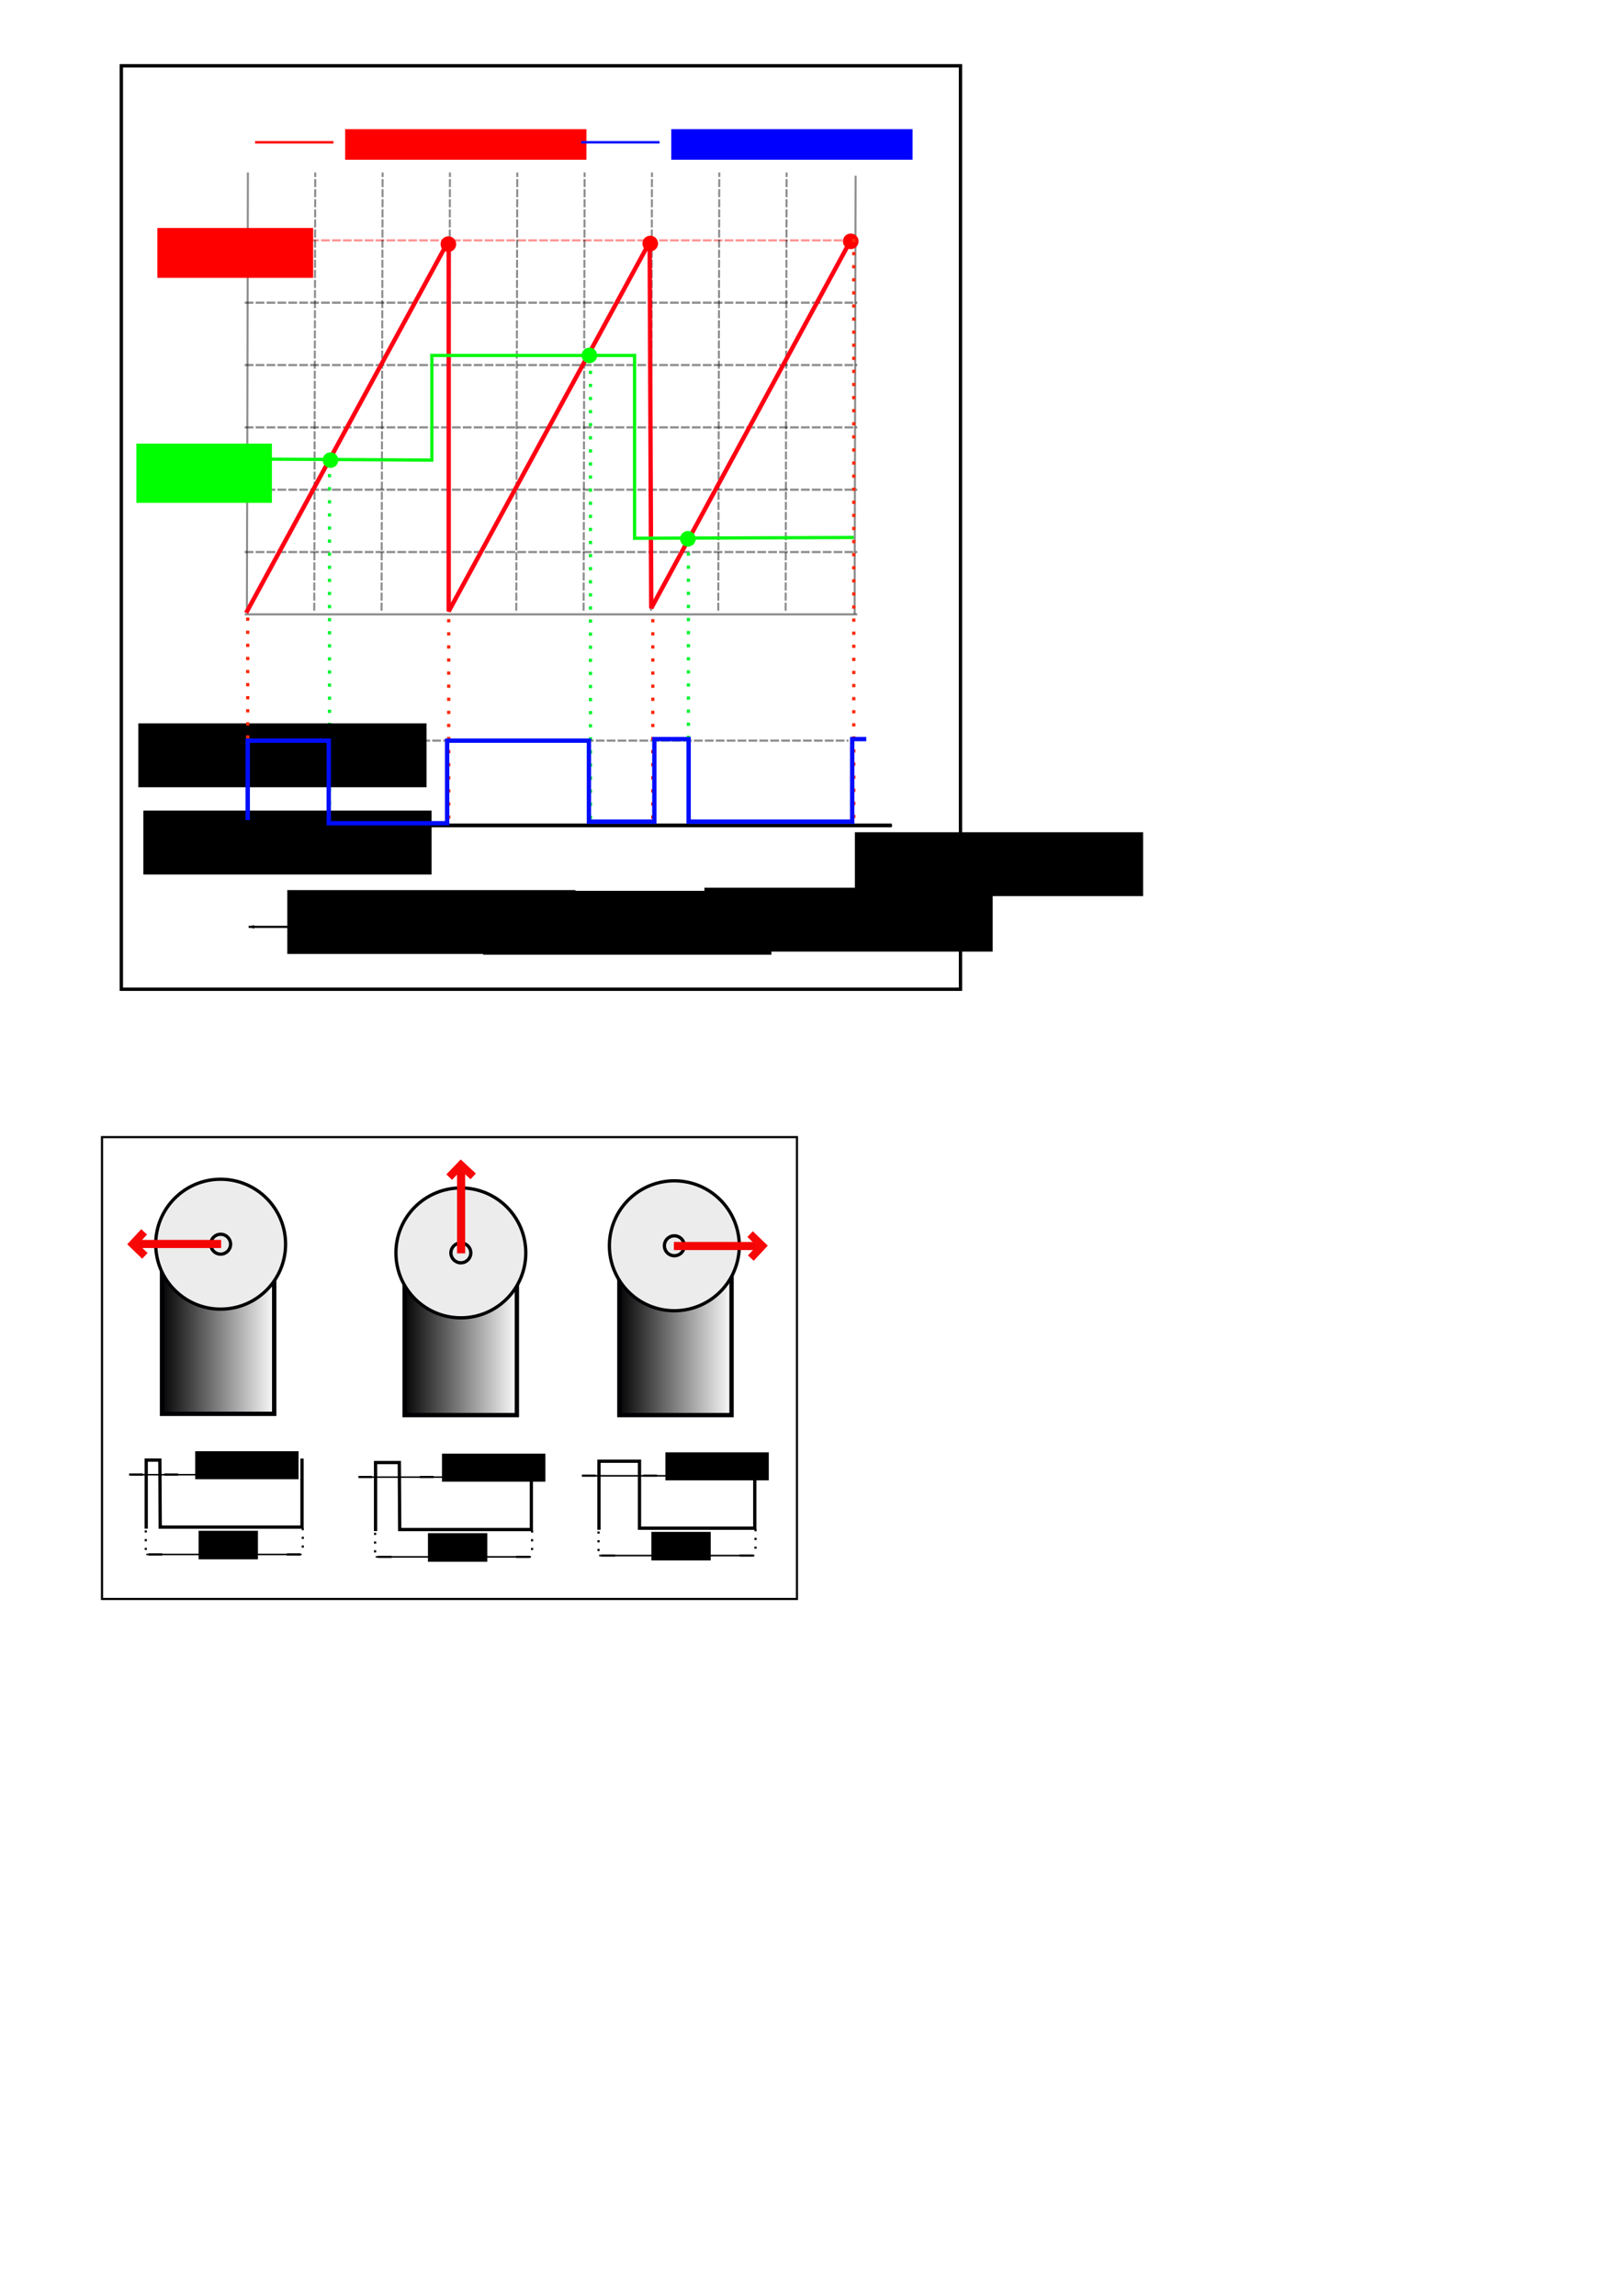 <?xml version="1.0" encoding="UTF-8" standalone="no"?>
<!-- Created with Inkscape (http://www.inkscape.org/) -->

<svg
   xmlns:dc="http://purl.org/dc/elements/1.1/"
   xmlns:cc="http://creativecommons.org/ns#"
   xmlns:rdf="http://www.w3.org/1999/02/22-rdf-syntax-ns#"
   xmlns:svg="http://www.w3.org/2000/svg"
   xmlns="http://www.w3.org/2000/svg"
   xmlns:xlink="http://www.w3.org/1999/xlink"
   xmlns:sodipodi="http://sodipodi.sourceforge.net/DTD/sodipodi-0.dtd"
   xmlns:inkscape="http://www.inkscape.org/namespaces/inkscape"
   width="744.094"
   height="1052.362"
   id="svg2"
   inkscape:label="Pozadí"
   version="1.1"
   inkscape:version="0.47 r22583"
   sodipodi:docname="PWM.svg">
  <defs
     id="defs3">
    <marker
       inkscape:stockid="DotM"
       orient="auto"
       refY="0.0"
       refX="0.0"
       id="DotM"
       style="overflow:visible">
      <path
         id="path6270"
         d="M -2.5,-1.0 C -2.5,1.76 -4.74,4.0 -7.5,4.0 C -10.26,4.0 -12.5,1.76 -12.5,-1.0 C -12.5,-3.76 -10.26,-6.0 -7.5,-6.0 C -4.74,-6.0 -2.5,-3.76 -2.5,-1.0 z "
         style="fill-rule:evenodd;stroke:#000000;stroke-width:1.0pt;marker-start:none;marker-end:none"
         transform="scale(0.4) translate(7.4, 1)" />
    </marker>
    <marker
       inkscape:stockid="TriangleOutL"
       orient="auto"
       refY="0.0"
       refX="0.0"
       id="TriangleOutL"
       style="overflow:visible">
      <path
         id="path6348"
         d="M 5.77,0.0 L -2.88,5.0 L -2.88,-5.0 L 5.77,0.0 z "
         style="fill-rule:evenodd;stroke:#000000;stroke-width:1.0pt;marker-start:none"
         transform="scale(0.8)" />
    </marker>
    <marker
       inkscape:stockid="Tail"
       orient="auto"
       refY="0.0"
       refX="0.0"
       id="Tail"
       style="overflow:visible">
      <g
         id="g6241"
         transform="scale(-1.2)">
        <path
           id="path6243"
           d="M -3.805,-3.959 L 0.544,0"
           style="fill:none;fill-rule:evenodd;stroke:#000000;stroke-width:0.8;marker-start:none;marker-end:none;stroke-linecap:round" />
        <path
           id="path6245"
           d="M -1.287,-3.959 L 3.062,0"
           style="fill:none;fill-rule:evenodd;stroke:#000000;stroke-width:0.8;marker-start:none;marker-end:none;stroke-linecap:round" />
        <path
           id="path6247"
           d="M 1.305,-3.959 L 5.654,0"
           style="fill:none;fill-rule:evenodd;stroke:#000000;stroke-width:0.8;marker-start:none;marker-end:none;stroke-linecap:round" />
        <path
           id="path6249"
           d="M -3.805,4.178 L 0.544,0.22"
           style="fill:none;fill-rule:evenodd;stroke:#000000;stroke-width:0.8;marker-start:none;marker-end:none;stroke-linecap:round" />
        <path
           id="path6251"
           d="M -1.287,4.178 L 3.062,0.22"
           style="fill:none;fill-rule:evenodd;stroke:#000000;stroke-width:0.8;marker-start:none;marker-end:none;stroke-linecap:round" />
        <path
           id="path6253"
           d="M 1.305,4.178 L 5.654,0.22"
           style="fill:none;fill-rule:evenodd;stroke:#000000;stroke-width:0.8;marker-start:none;marker-end:none;stroke-linecap:round" />
      </g>
    </marker>
    <linearGradient
       inkscape:collect="always"
       id="linearGradient9216">
      <stop
         style="stop-color:#000000;stop-opacity:1;"
         offset="0"
         id="stop9218" />
      <stop
         style="stop-color:#000000;stop-opacity:0;"
         offset="1"
         id="stop9220" />
    </linearGradient>
    <marker
       inkscape:stockid="Arrow1Mend"
       orient="auto"
       refY="0.0"
       refX="0.0"
       id="Arrow1Mend"
       style="overflow:visible;">
      <path
         id="path6214"
         d="M 0.0,0.0 L 5.0,-5.0 L -12.5,0.0 L 5.0,5.0 L 0.0,0.0 z "
         style="fill-rule:evenodd;stroke:#000000;stroke-width:1.0pt;marker-start:none;"
         transform="scale(0.4) rotate(180) translate(10,0)" />
    </marker>
    <marker
       inkscape:stockid="Arrow1Lend"
       orient="auto"
       refY="0.0"
       refX="0.0"
       id="Arrow1Lend"
       style="overflow:visible;">
      <path
         id="path6208"
         d="M 0.0,0.0 L 5.0,-5.0 L -12.5,0.0 L 5.0,5.0 L 0.0,0.0 z "
         style="fill-rule:evenodd;stroke:#000000;stroke-width:1.0pt;marker-start:none;"
         transform="scale(0.8) rotate(180) translate(12.5,0)" />
    </marker>
    <marker
       inkscape:stockid="Arrow1Lstart"
       orient="auto"
       refY="0.0"
       refX="0.0"
       id="Arrow1Lstart"
       style="overflow:visible">
      <path
         id="path6205"
         d="M 0.0,0.0 L 5.0,-5.0 L -12.5,0.0 L 5.0,5.0 L 0.0,0.0 z "
         style="fill-rule:evenodd;stroke:#000000;stroke-width:1.0pt;marker-start:none"
         transform="scale(0.8) translate(12.5,0)" />
    </marker>
    <inkscape:perspective
       sodipodi:type="inkscape:persp3d"
       inkscape:vp_x="0 : 526.18109 : 1"
       inkscape:vp_y="0 : 1000 : 0"
       inkscape:vp_z="744.09448 : 526.18109 : 1"
       inkscape:persp3d-origin="372.04724 : 350.78739 : 1"
       id="perspective9" />
    <inkscape:perspective
       id="perspective3599"
       inkscape:persp3d-origin="0.5 : 0.33333333 : 1"
       inkscape:vp_z="1 : 0.5 : 1"
       inkscape:vp_y="0 : 1000 : 0"
       inkscape:vp_x="0 : 0.5 : 1"
       sodipodi:type="inkscape:persp3d" />
    <inkscape:perspective
       id="perspective3599-7"
       inkscape:persp3d-origin="0.5 : 0.33333333 : 1"
       inkscape:vp_z="1 : 0.5 : 1"
       inkscape:vp_y="0 : 1000 : 0"
       inkscape:vp_x="0 : 0.5 : 1"
       sodipodi:type="inkscape:persp3d" />
    <inkscape:perspective
       id="perspective3599-0"
       inkscape:persp3d-origin="0.5 : 0.33333333 : 1"
       inkscape:vp_z="1 : 0.5 : 1"
       inkscape:vp_y="0 : 1000 : 0"
       inkscape:vp_x="0 : 0.5 : 1"
       sodipodi:type="inkscape:persp3d" />
    <inkscape:perspective
       id="perspective3599-4"
       inkscape:persp3d-origin="0.5 : 0.33333333 : 1"
       inkscape:vp_z="1 : 0.5 : 1"
       inkscape:vp_y="0 : 1000 : 0"
       inkscape:vp_x="0 : 0.5 : 1"
       sodipodi:type="inkscape:persp3d" />
    <inkscape:perspective
       id="perspective3599-8"
       inkscape:persp3d-origin="0.5 : 0.33333333 : 1"
       inkscape:vp_z="1 : 0.5 : 1"
       inkscape:vp_y="0 : 1000 : 0"
       inkscape:vp_x="0 : 0.5 : 1"
       sodipodi:type="inkscape:persp3d" />
    <inkscape:perspective
       id="perspective3599-45"
       inkscape:persp3d-origin="0.5 : 0.33333333 : 1"
       inkscape:vp_z="1 : 0.5 : 1"
       inkscape:vp_y="0 : 1000 : 0"
       inkscape:vp_x="0 : 0.5 : 1"
       sodipodi:type="inkscape:persp3d" />
    <inkscape:perspective
       id="perspective3599-1"
       inkscape:persp3d-origin="0.5 : 0.33333333 : 1"
       inkscape:vp_z="1 : 0.5 : 1"
       inkscape:vp_y="0 : 1000 : 0"
       inkscape:vp_x="0 : 0.5 : 1"
       sodipodi:type="inkscape:persp3d" />
    <inkscape:perspective
       id="perspective3675"
       inkscape:persp3d-origin="0.5 : 0.33333333 : 1"
       inkscape:vp_z="1 : 0.5 : 1"
       inkscape:vp_y="0 : 1000 : 0"
       inkscape:vp_x="0 : 0.5 : 1"
       sodipodi:type="inkscape:persp3d" />
    <inkscape:perspective
       id="perspective3718"
       inkscape:persp3d-origin="0.5 : 0.33333333 : 1"
       inkscape:vp_z="1 : 0.5 : 1"
       inkscape:vp_y="0 : 1000 : 0"
       inkscape:vp_x="0 : 0.5 : 1"
       sodipodi:type="inkscape:persp3d" />
    <inkscape:perspective
       id="perspective3718-2"
       inkscape:persp3d-origin="0.5 : 0.33333333 : 1"
       inkscape:vp_z="1 : 0.5 : 1"
       inkscape:vp_y="0 : 1000 : 0"
       inkscape:vp_x="0 : 0.5 : 1"
       sodipodi:type="inkscape:persp3d" />
    <inkscape:perspective
       id="perspective3749"
       inkscape:persp3d-origin="0.5 : 0.33333333 : 1"
       inkscape:vp_z="1 : 0.5 : 1"
       inkscape:vp_y="0 : 1000 : 0"
       inkscape:vp_x="0 : 0.5 : 1"
       sodipodi:type="inkscape:persp3d" />
    <inkscape:perspective
       id="perspective3749-6"
       inkscape:persp3d-origin="0.5 : 0.33333333 : 1"
       inkscape:vp_z="1 : 0.5 : 1"
       inkscape:vp_y="0 : 1000 : 0"
       inkscape:vp_x="0 : 0.5 : 1"
       sodipodi:type="inkscape:persp3d" />
    <inkscape:perspective
       id="perspective3749-5"
       inkscape:persp3d-origin="0.5 : 0.33333333 : 1"
       inkscape:vp_z="1 : 0.5 : 1"
       inkscape:vp_y="0 : 1000 : 0"
       inkscape:vp_x="0 : 0.5 : 1"
       sodipodi:type="inkscape:persp3d" />
    <inkscape:perspective
       id="perspective3749-61"
       inkscape:persp3d-origin="0.5 : 0.33333333 : 1"
       inkscape:vp_z="1 : 0.5 : 1"
       inkscape:vp_y="0 : 1000 : 0"
       inkscape:vp_x="0 : 0.5 : 1"
       sodipodi:type="inkscape:persp3d" />
    <inkscape:perspective
       id="perspective3749-2"
       inkscape:persp3d-origin="0.5 : 0.33333333 : 1"
       inkscape:vp_z="1 : 0.5 : 1"
       inkscape:vp_y="0 : 1000 : 0"
       inkscape:vp_x="0 : 0.5 : 1"
       sodipodi:type="inkscape:persp3d" />
    <inkscape:perspective
       id="perspective3749-54"
       inkscape:persp3d-origin="0.5 : 0.33333333 : 1"
       inkscape:vp_z="1 : 0.5 : 1"
       inkscape:vp_y="0 : 1000 : 0"
       inkscape:vp_x="0 : 0.5 : 1"
       sodipodi:type="inkscape:persp3d" />
    <inkscape:perspective
       id="perspective5481"
       inkscape:persp3d-origin="0.5 : 0.33333333 : 1"
       inkscape:vp_z="1 : 0.5 : 1"
       inkscape:vp_y="0 : 1000 : 0"
       inkscape:vp_x="0 : 0.5 : 1"
       sodipodi:type="inkscape:persp3d" />
    <inkscape:perspective
       id="perspective5569"
       inkscape:persp3d-origin="0.5 : 0.33333333 : 1"
       inkscape:vp_z="1 : 0.5 : 1"
       inkscape:vp_y="0 : 1000 : 0"
       inkscape:vp_x="0 : 0.5 : 1"
       sodipodi:type="inkscape:persp3d" />
    <inkscape:perspective
       id="perspective5569-2"
       inkscape:persp3d-origin="0.5 : 0.33333333 : 1"
       inkscape:vp_z="1 : 0.5 : 1"
       inkscape:vp_y="0 : 1000 : 0"
       inkscape:vp_x="0 : 0.5 : 1"
       sodipodi:type="inkscape:persp3d" />
    <inkscape:perspective
       id="perspective5615"
       inkscape:persp3d-origin="0.5 : 0.33333333 : 1"
       inkscape:vp_z="1 : 0.5 : 1"
       inkscape:vp_y="0 : 1000 : 0"
       inkscape:vp_x="0 : 0.5 : 1"
       sodipodi:type="inkscape:persp3d" />
    <inkscape:perspective
       id="perspective5615-7"
       inkscape:persp3d-origin="0.5 : 0.33333333 : 1"
       inkscape:vp_z="1 : 0.5 : 1"
       inkscape:vp_y="0 : 1000 : 0"
       inkscape:vp_x="0 : 0.5 : 1"
       sodipodi:type="inkscape:persp3d" />
    <inkscape:perspective
       id="perspective5661"
       inkscape:persp3d-origin="0.5 : 0.33333333 : 1"
       inkscape:vp_z="1 : 0.5 : 1"
       inkscape:vp_y="0 : 1000 : 0"
       inkscape:vp_x="0 : 0.5 : 1"
       sodipodi:type="inkscape:persp3d" />
    <inkscape:perspective
       id="perspective5683"
       inkscape:persp3d-origin="0.5 : 0.33333333 : 1"
       inkscape:vp_z="1 : 0.5 : 1"
       inkscape:vp_y="0 : 1000 : 0"
       inkscape:vp_x="0 : 0.5 : 1"
       sodipodi:type="inkscape:persp3d" />
    <inkscape:perspective
       id="perspective5705"
       inkscape:persp3d-origin="0.5 : 0.33333333 : 1"
       inkscape:vp_z="1 : 0.5 : 1"
       inkscape:vp_y="0 : 1000 : 0"
       inkscape:vp_x="0 : 0.5 : 1"
       sodipodi:type="inkscape:persp3d" />
    <inkscape:perspective
       id="perspective5917"
       inkscape:persp3d-origin="0.5 : 0.33333333 : 1"
       inkscape:vp_z="1 : 0.5 : 1"
       inkscape:vp_y="0 : 1000 : 0"
       inkscape:vp_x="0 : 0.5 : 1"
       sodipodi:type="inkscape:persp3d" />
    <inkscape:perspective
       id="perspective5917-2"
       inkscape:persp3d-origin="0.5 : 0.33333333 : 1"
       inkscape:vp_z="1 : 0.5 : 1"
       inkscape:vp_y="0 : 1000 : 0"
       inkscape:vp_x="0 : 0.5 : 1"
       sodipodi:type="inkscape:persp3d" />
    <inkscape:perspective
       id="perspective5948"
       inkscape:persp3d-origin="0.5 : 0.33333333 : 1"
       inkscape:vp_z="1 : 0.5 : 1"
       inkscape:vp_y="0 : 1000 : 0"
       inkscape:vp_x="0 : 0.5 : 1"
       sodipodi:type="inkscape:persp3d" />
    <inkscape:perspective
       id="perspective5948-5"
       inkscape:persp3d-origin="0.5 : 0.33333333 : 1"
       inkscape:vp_z="1 : 0.5 : 1"
       inkscape:vp_y="0 : 1000 : 0"
       inkscape:vp_x="0 : 0.5 : 1"
       sodipodi:type="inkscape:persp3d" />
    <inkscape:perspective
       id="perspective5979"
       inkscape:persp3d-origin="0.5 : 0.33333333 : 1"
       inkscape:vp_z="1 : 0.5 : 1"
       inkscape:vp_y="0 : 1000 : 0"
       inkscape:vp_x="0 : 0.5 : 1"
       sodipodi:type="inkscape:persp3d" />
    <inkscape:perspective
       id="perspective6001"
       inkscape:persp3d-origin="0.5 : 0.33333333 : 1"
       inkscape:vp_z="1 : 0.5 : 1"
       inkscape:vp_y="0 : 1000 : 0"
       inkscape:vp_x="0 : 0.5 : 1"
       sodipodi:type="inkscape:persp3d" />
    <inkscape:perspective
       id="perspective6023"
       inkscape:persp3d-origin="0.5 : 0.33333333 : 1"
       inkscape:vp_z="1 : 0.5 : 1"
       inkscape:vp_y="0 : 1000 : 0"
       inkscape:vp_x="0 : 0.5 : 1"
       sodipodi:type="inkscape:persp3d" />
    <inkscape:perspective
       id="perspective6054"
       inkscape:persp3d-origin="0.5 : 0.33333333 : 1"
       inkscape:vp_z="1 : 0.5 : 1"
       inkscape:vp_y="0 : 1000 : 0"
       inkscape:vp_x="0 : 0.5 : 1"
       sodipodi:type="inkscape:persp3d" />
    <inkscape:perspective
       id="perspective6085"
       inkscape:persp3d-origin="0.5 : 0.33333333 : 1"
       inkscape:vp_z="1 : 0.5 : 1"
       inkscape:vp_y="0 : 1000 : 0"
       inkscape:vp_x="0 : 0.5 : 1"
       sodipodi:type="inkscape:persp3d" />
    <inkscape:perspective
       id="perspective6085-0"
       inkscape:persp3d-origin="0.5 : 0.33333333 : 1"
       inkscape:vp_z="1 : 0.5 : 1"
       inkscape:vp_y="0 : 1000 : 0"
       inkscape:vp_x="0 : 0.5 : 1"
       sodipodi:type="inkscape:persp3d" />
    <inkscape:perspective
       id="perspective6085-5"
       inkscape:persp3d-origin="0.5 : 0.33333333 : 1"
       inkscape:vp_z="1 : 0.5 : 1"
       inkscape:vp_y="0 : 1000 : 0"
       inkscape:vp_x="0 : 0.5 : 1"
       sodipodi:type="inkscape:persp3d" />
    <inkscape:perspective
       id="perspective6146"
       inkscape:persp3d-origin="0.5 : 0.33333333 : 1"
       inkscape:vp_z="1 : 0.5 : 1"
       inkscape:vp_y="0 : 1000 : 0"
       inkscape:vp_x="0 : 0.5 : 1"
       sodipodi:type="inkscape:persp3d" />
    <inkscape:perspective
       id="perspective6177"
       inkscape:persp3d-origin="0.5 : 0.33333333 : 1"
       inkscape:vp_z="1 : 0.5 : 1"
       inkscape:vp_y="0 : 1000 : 0"
       inkscape:vp_x="0 : 0.5 : 1"
       sodipodi:type="inkscape:persp3d" />
    <inkscape:perspective
       id="perspective7404"
       inkscape:persp3d-origin="0.5 : 0.33333333 : 1"
       inkscape:vp_z="1 : 0.5 : 1"
       inkscape:vp_y="0 : 1000 : 0"
       inkscape:vp_x="0 : 0.5 : 1"
       sodipodi:type="inkscape:persp3d" />
    <inkscape:perspective
       id="perspective7435"
       inkscape:persp3d-origin="0.5 : 0.33333333 : 1"
       inkscape:vp_z="1 : 0.5 : 1"
       inkscape:vp_y="0 : 1000 : 0"
       inkscape:vp_x="0 : 0.5 : 1"
       sodipodi:type="inkscape:persp3d" />
    <marker
       inkscape:stockid="Arrow1Lstart"
       orient="auto"
       refY="0"
       refX="0"
       id="Arrow1Lstart-8"
       style="overflow:visible">
      <path
         id="path6205-4"
         d="M 0,0 5,-5 -12.5,0 5,5 0,0 z"
         style="fill-rule:evenodd;stroke:#000000;stroke-width:1pt;marker-start:none"
         transform="matrix(0.8,0,0,0.8,10,0)" />
    </marker>
    <marker
       inkscape:stockid="Arrow1Lend"
       orient="auto"
       refY="0"
       refX="0"
       id="Arrow1Lend-0"
       style="overflow:visible">
      <path
         id="path6208-5"
         d="M 0,0 5,-5 -12.5,0 5,5 0,0 z"
         style="fill-rule:evenodd;stroke:#000000;stroke-width:1pt;marker-start:none"
         transform="matrix(-0.8,0,0,-0.8,-10,0)" />
    </marker>
    <inkscape:perspective
       id="perspective7435-9"
       inkscape:persp3d-origin="0.5 : 0.33333333 : 1"
       inkscape:vp_z="1 : 0.5 : 1"
       inkscape:vp_y="0 : 1000 : 0"
       inkscape:vp_x="0 : 0.5 : 1"
       sodipodi:type="inkscape:persp3d" />
    <marker
       inkscape:stockid="Arrow1Lstart"
       orient="auto"
       refY="0"
       refX="0"
       id="Arrow1Lstart-9"
       style="overflow:visible">
      <path
         id="path6205-0"
         d="M 0,0 5,-5 -12.5,0 5,5 0,0 z"
         style="fill-rule:evenodd;stroke:#000000;stroke-width:1pt;marker-start:none"
         transform="matrix(0.8,0,0,0.8,10,0)" />
    </marker>
    <marker
       inkscape:stockid="Arrow1Lend"
       orient="auto"
       refY="0"
       refX="0"
       id="Arrow1Lend-3"
       style="overflow:visible">
      <path
         id="path6208-0"
         d="M 0,0 5,-5 -12.5,0 5,5 0,0 z"
         style="fill-rule:evenodd;stroke:#000000;stroke-width:1pt;marker-start:none"
         transform="matrix(-0.8,0,0,-0.8,-10,0)" />
    </marker>
    <inkscape:perspective
       id="perspective7522"
       inkscape:persp3d-origin="0.5 : 0.33333333 : 1"
       inkscape:vp_z="1 : 0.5 : 1"
       inkscape:vp_y="0 : 1000 : 0"
       inkscape:vp_x="0 : 0.5 : 1"
       sodipodi:type="inkscape:persp3d" />
    <inkscape:perspective
       id="perspective7553"
       inkscape:persp3d-origin="0.5 : 0.33333333 : 1"
       inkscape:vp_z="1 : 0.5 : 1"
       inkscape:vp_y="0 : 1000 : 0"
       inkscape:vp_x="0 : 0.5 : 1"
       sodipodi:type="inkscape:persp3d" />
    <inkscape:perspective
       id="perspective7584"
       inkscape:persp3d-origin="0.5 : 0.33333333 : 1"
       inkscape:vp_z="1 : 0.5 : 1"
       inkscape:vp_y="0 : 1000 : 0"
       inkscape:vp_x="0 : 0.5 : 1"
       sodipodi:type="inkscape:persp3d" />
    <inkscape:perspective
       id="perspective7617"
       inkscape:persp3d-origin="0.5 : 0.33333333 : 1"
       inkscape:vp_z="1 : 0.5 : 1"
       inkscape:vp_y="0 : 1000 : 0"
       inkscape:vp_x="0 : 0.5 : 1"
       sodipodi:type="inkscape:persp3d" />
    <inkscape:perspective
       id="perspective7639"
       inkscape:persp3d-origin="0.5 : 0.33333333 : 1"
       inkscape:vp_z="1 : 0.5 : 1"
       inkscape:vp_y="0 : 1000 : 0"
       inkscape:vp_x="0 : 0.5 : 1"
       sodipodi:type="inkscape:persp3d" />
    <inkscape:perspective
       id="perspective7639-8"
       inkscape:persp3d-origin="0.5 : 0.33333333 : 1"
       inkscape:vp_z="1 : 0.5 : 1"
       inkscape:vp_y="0 : 1000 : 0"
       inkscape:vp_x="0 : 0.5 : 1"
       sodipodi:type="inkscape:persp3d" />
    <inkscape:perspective
       id="perspective7639-1"
       inkscape:persp3d-origin="0.5 : 0.33333333 : 1"
       inkscape:vp_z="1 : 0.5 : 1"
       inkscape:vp_y="0 : 1000 : 0"
       inkscape:vp_x="0 : 0.5 : 1"
       sodipodi:type="inkscape:persp3d" />
    <inkscape:perspective
       id="perspective7639-2"
       inkscape:persp3d-origin="0.5 : 0.33333333 : 1"
       inkscape:vp_z="1 : 0.5 : 1"
       inkscape:vp_y="0 : 1000 : 0"
       inkscape:vp_x="0 : 0.5 : 1"
       sodipodi:type="inkscape:persp3d" />
    <inkscape:perspective
       id="perspective7688"
       inkscape:persp3d-origin="0.5 : 0.33333333 : 1"
       inkscape:vp_z="1 : 0.5 : 1"
       inkscape:vp_y="0 : 1000 : 0"
       inkscape:vp_x="0 : 0.5 : 1"
       sodipodi:type="inkscape:persp3d" />
    <inkscape:perspective
       id="perspective7688-4"
       inkscape:persp3d-origin="0.5 : 0.33333333 : 1"
       inkscape:vp_z="1 : 0.5 : 1"
       inkscape:vp_y="0 : 1000 : 0"
       inkscape:vp_x="0 : 0.5 : 1"
       sodipodi:type="inkscape:persp3d" />
    <inkscape:perspective
       id="perspective7688-6"
       inkscape:persp3d-origin="0.5 : 0.33333333 : 1"
       inkscape:vp_z="1 : 0.5 : 1"
       inkscape:vp_y="0 : 1000 : 0"
       inkscape:vp_x="0 : 0.5 : 1"
       sodipodi:type="inkscape:persp3d" />
    <inkscape:perspective
       id="perspective7688-9"
       inkscape:persp3d-origin="0.5 : 0.33333333 : 1"
       inkscape:vp_z="1 : 0.5 : 1"
       inkscape:vp_y="0 : 1000 : 0"
       inkscape:vp_x="0 : 0.5 : 1"
       sodipodi:type="inkscape:persp3d" />
    <inkscape:perspective
       id="perspective7737"
       inkscape:persp3d-origin="0.5 : 0.33333333 : 1"
       inkscape:vp_z="1 : 0.5 : 1"
       inkscape:vp_y="0 : 1000 : 0"
       inkscape:vp_x="0 : 0.5 : 1"
       sodipodi:type="inkscape:persp3d" />
    <inkscape:perspective
       id="perspective7737-3"
       inkscape:persp3d-origin="0.5 : 0.33333333 : 1"
       inkscape:vp_z="1 : 0.5 : 1"
       inkscape:vp_y="0 : 1000 : 0"
       inkscape:vp_x="0 : 0.5 : 1"
       sodipodi:type="inkscape:persp3d" />
    <inkscape:perspective
       id="perspective7737-1"
       inkscape:persp3d-origin="0.5 : 0.33333333 : 1"
       inkscape:vp_z="1 : 0.5 : 1"
       inkscape:vp_y="0 : 1000 : 0"
       inkscape:vp_x="0 : 0.5 : 1"
       sodipodi:type="inkscape:persp3d" />
    <inkscape:perspective
       id="perspective7777"
       inkscape:persp3d-origin="0.5 : 0.33333333 : 1"
       inkscape:vp_z="1 : 0.5 : 1"
       inkscape:vp_y="0 : 1000 : 0"
       inkscape:vp_x="0 : 0.5 : 1"
       sodipodi:type="inkscape:persp3d" />
    <inkscape:perspective
       id="perspective7777-5"
       inkscape:persp3d-origin="0.5 : 0.33333333 : 1"
       inkscape:vp_z="1 : 0.5 : 1"
       inkscape:vp_y="0 : 1000 : 0"
       inkscape:vp_x="0 : 0.5 : 1"
       sodipodi:type="inkscape:persp3d" />
    <inkscape:perspective
       id="perspective7808"
       inkscape:persp3d-origin="0.5 : 0.33333333 : 1"
       inkscape:vp_z="1 : 0.5 : 1"
       inkscape:vp_y="0 : 1000 : 0"
       inkscape:vp_x="0 : 0.5 : 1"
       sodipodi:type="inkscape:persp3d" />
    <inkscape:perspective
       id="perspective7841"
       inkscape:persp3d-origin="0.5 : 0.33333333 : 1"
       inkscape:vp_z="1 : 0.5 : 1"
       inkscape:vp_y="0 : 1000 : 0"
       inkscape:vp_x="0 : 0.5 : 1"
       sodipodi:type="inkscape:persp3d" />
    <inkscape:perspective
       id="perspective8070"
       inkscape:persp3d-origin="0.5 : 0.33333333 : 1"
       inkscape:vp_z="1 : 0.5 : 1"
       inkscape:vp_y="0 : 1000 : 0"
       inkscape:vp_x="0 : 0.5 : 1"
       sodipodi:type="inkscape:persp3d" />
    <inkscape:perspective
       id="perspective8493"
       inkscape:persp3d-origin="0.5 : 0.33333333 : 1"
       inkscape:vp_z="1 : 0.5 : 1"
       inkscape:vp_y="0 : 1000 : 0"
       inkscape:vp_x="0 : 0.5 : 1"
       sodipodi:type="inkscape:persp3d" />
    <inkscape:perspective
       id="perspective8515"
       inkscape:persp3d-origin="0.5 : 0.33333333 : 1"
       inkscape:vp_z="1 : 0.5 : 1"
       inkscape:vp_y="0 : 1000 : 0"
       inkscape:vp_x="0 : 0.5 : 1"
       sodipodi:type="inkscape:persp3d" />
    <inkscape:perspective
       id="perspective8546"
       inkscape:persp3d-origin="0.5 : 0.33333333 : 1"
       inkscape:vp_z="1 : 0.5 : 1"
       inkscape:vp_y="0 : 1000 : 0"
       inkscape:vp_x="0 : 0.5 : 1"
       sodipodi:type="inkscape:persp3d" />
    <inkscape:perspective
       id="perspective8577"
       inkscape:persp3d-origin="0.5 : 0.33333333 : 1"
       inkscape:vp_z="1 : 0.5 : 1"
       inkscape:vp_y="0 : 1000 : 0"
       inkscape:vp_x="0 : 0.5 : 1"
       sodipodi:type="inkscape:persp3d" />
    <inkscape:perspective
       id="perspective8599"
       inkscape:persp3d-origin="0.5 : 0.33333333 : 1"
       inkscape:vp_z="1 : 0.5 : 1"
       inkscape:vp_y="0 : 1000 : 0"
       inkscape:vp_x="0 : 0.5 : 1"
       sodipodi:type="inkscape:persp3d" />
    <inkscape:perspective
       id="perspective8599-2"
       inkscape:persp3d-origin="0.5 : 0.33333333 : 1"
       inkscape:vp_z="1 : 0.5 : 1"
       inkscape:vp_y="0 : 1000 : 0"
       inkscape:vp_x="0 : 0.5 : 1"
       sodipodi:type="inkscape:persp3d" />
    <inkscape:perspective
       id="perspective8630"
       inkscape:persp3d-origin="0.5 : 0.33333333 : 1"
       inkscape:vp_z="1 : 0.5 : 1"
       inkscape:vp_y="0 : 1000 : 0"
       inkscape:vp_x="0 : 0.5 : 1"
       sodipodi:type="inkscape:persp3d" />
    <inkscape:perspective
       id="perspective8654"
       inkscape:persp3d-origin="0.5 : 0.33333333 : 1"
       inkscape:vp_z="1 : 0.5 : 1"
       inkscape:vp_y="0 : 1000 : 0"
       inkscape:vp_x="0 : 0.5 : 1"
       sodipodi:type="inkscape:persp3d" />
    <marker
       inkscape:stockid="Arrow1Mend"
       orient="auto"
       refY="0"
       refX="0"
       id="Arrow1Mend-5"
       style="overflow:visible">
      <path
         id="path6214-4"
         d="M 0,0 5,-5 -12.5,0 5,5 0,0 z"
         style="fill-rule:evenodd;stroke:#000000;stroke-width:1pt;marker-start:none"
         transform="matrix(-0.4,0,0,-0.4,-4,0)" />
    </marker>
    <inkscape:perspective
       id="perspective9078"
       inkscape:persp3d-origin="0.5 : 0.33333333 : 1"
       inkscape:vp_z="1 : 0.5 : 1"
       inkscape:vp_y="0 : 1000 : 0"
       inkscape:vp_x="0 : 0.5 : 1"
       sodipodi:type="inkscape:persp3d" />
    <inkscape:perspective
       id="perspective9109"
       inkscape:persp3d-origin="0.5 : 0.33333333 : 1"
       inkscape:vp_z="1 : 0.5 : 1"
       inkscape:vp_y="0 : 1000 : 0"
       inkscape:vp_x="0 : 0.5 : 1"
       sodipodi:type="inkscape:persp3d" />
    <marker
       inkscape:stockid="Arrow1Lstart"
       orient="auto"
       refY="0"
       refX="0"
       id="Arrow1Lstart-9-4"
       style="overflow:visible">
      <path
         id="path6205-0-2"
         d="M 0,0 5,-5 -12.5,0 5,5 0,0 z"
         style="fill-rule:evenodd;stroke:#000000;stroke-width:1pt;marker-start:none"
         transform="matrix(0.8,0,0,0.8,10,0)" />
    </marker>
    <marker
       inkscape:stockid="Arrow1Lend"
       orient="auto"
       refY="0"
       refX="0"
       id="Arrow1Lend-3-1"
       style="overflow:visible">
      <path
         id="path6208-0-2"
         d="M 0,0 5,-5 -12.5,0 5,5 0,0 z"
         style="fill-rule:evenodd;stroke:#000000;stroke-width:1pt;marker-start:none"
         transform="matrix(-0.8,0,0,-0.8,-10,0)" />
    </marker>
    <inkscape:perspective
       id="perspective9109-4"
       inkscape:persp3d-origin="0.5 : 0.33333333 : 1"
       inkscape:vp_z="1 : 0.5 : 1"
       inkscape:vp_y="0 : 1000 : 0"
       inkscape:vp_x="0 : 0.5 : 1"
       sodipodi:type="inkscape:persp3d" />
    <marker
       inkscape:stockid="Arrow1Lstart"
       orient="auto"
       refY="0"
       refX="0"
       id="Arrow1Lstart-9-0"
       style="overflow:visible">
      <path
         id="path6205-0-3"
         d="M 0,0 5,-5 -12.5,0 5,5 0,0 z"
         style="fill-rule:evenodd;stroke:#000000;stroke-width:1pt;marker-start:none"
         transform="matrix(0.8,0,0,0.8,10,0)" />
    </marker>
    <marker
       inkscape:stockid="Arrow1Lend"
       orient="auto"
       refY="0"
       refX="0"
       id="Arrow1Lend-3-4"
       style="overflow:visible">
      <path
         id="path6208-0-1"
         d="M 0,0 5,-5 -12.5,0 5,5 0,0 z"
         style="fill-rule:evenodd;stroke:#000000;stroke-width:1pt;marker-start:none"
         transform="matrix(-0.8,0,0,-0.8,-10,0)" />
    </marker>
    <inkscape:perspective
       id="perspective9180"
       inkscape:persp3d-origin="0.5 : 0.33333333 : 1"
       inkscape:vp_z="1 : 0.5 : 1"
       inkscape:vp_y="0 : 1000 : 0"
       inkscape:vp_x="0 : 0.5 : 1"
       sodipodi:type="inkscape:persp3d" />
    <linearGradient
       inkscape:collect="always"
       xlink:href="#linearGradient9216"
       id="linearGradient9226"
       x1="73.286"
       y1="606.648"
       x2="126.714"
       y2="606.648"
       gradientUnits="userSpaceOnUse" />
    <inkscape:perspective
       id="perspective11844"
       inkscape:persp3d-origin="0.5 : 0.33333333 : 1"
       inkscape:vp_z="1 : 0.5 : 1"
       inkscape:vp_y="0 : 1000 : 0"
       inkscape:vp_x="0 : 0.5 : 1"
       sodipodi:type="inkscape:persp3d" />
    <linearGradient
       inkscape:collect="always"
       xlink:href="#linearGradient9216-6"
       id="linearGradient9226-4"
       x1="73.286"
       y1="606.648"
       x2="126.714"
       y2="606.648"
       gradientUnits="userSpaceOnUse" />
    <linearGradient
       inkscape:collect="always"
       id="linearGradient9216-6">
      <stop
         style="stop-color:#000000;stop-opacity:1;"
         offset="0"
         id="stop9218-9" />
      <stop
         style="stop-color:#000000;stop-opacity:0;"
         offset="1"
         id="stop9220-8" />
    </linearGradient>
    <linearGradient
       gradientTransform="translate(111.247,0.578)"
       y2="606.648"
       x2="126.714"
       y1="606.648"
       x1="73.286"
       gradientUnits="userSpaceOnUse"
       id="linearGradient11858"
       xlink:href="#linearGradient9216-6"
       inkscape:collect="always" />
    <inkscape:perspective
       id="perspective11844-7"
       inkscape:persp3d-origin="0.5 : 0.33333333 : 1"
       inkscape:vp_z="1 : 0.5 : 1"
       inkscape:vp_y="0 : 1000 : 0"
       inkscape:vp_x="0 : 0.5 : 1"
       sodipodi:type="inkscape:persp3d" />
    <linearGradient
       inkscape:collect="always"
       xlink:href="#linearGradient9216-64"
       id="linearGradient9226-2"
       x1="73.286"
       y1="606.648"
       x2="126.714"
       y2="606.648"
       gradientUnits="userSpaceOnUse" />
    <linearGradient
       inkscape:collect="always"
       id="linearGradient9216-64">
      <stop
         style="stop-color:#000000;stop-opacity:1;"
         offset="0"
         id="stop9218-7" />
      <stop
         style="stop-color:#000000;stop-opacity:0;"
         offset="1"
         id="stop9220-1" />
    </linearGradient>
    <linearGradient
       gradientTransform="translate(209.676,0.578)"
       y2="606.648"
       x2="126.714"
       y1="606.648"
       x1="73.286"
       gradientUnits="userSpaceOnUse"
       id="linearGradient11858-3"
       xlink:href="#linearGradient9216-64"
       inkscape:collect="always" />
    <inkscape:perspective
       id="perspective12368"
       inkscape:persp3d-origin="0.5 : 0.33333333 : 1"
       inkscape:vp_z="1 : 0.5 : 1"
       inkscape:vp_y="0 : 1000 : 0"
       inkscape:vp_x="0 : 0.5 : 1"
       sodipodi:type="inkscape:persp3d" />
    <marker
       inkscape:stockid="Arrow1Mend"
       orient="auto"
       refY="0"
       refX="0"
       id="Arrow1Mend-5-6"
       style="overflow:visible">
      <path
         id="path6214-4-0"
         d="M 0,0 5,-5 -12.5,0 5,5 0,0 z"
         style="fill-rule:evenodd;stroke:#000000;stroke-width:1pt;marker-start:none"
         transform="matrix(-0.4,0,0,-0.4,-4,0)" />
    </marker>
    <inkscape:perspective
       id="perspective12396"
       inkscape:persp3d-origin="0.5 : 0.33333333 : 1"
       inkscape:vp_z="1 : 0.5 : 1"
       inkscape:vp_y="0 : 1000 : 0"
       inkscape:vp_x="0 : 0.5 : 1"
       sodipodi:type="inkscape:persp3d" />
    <inkscape:perspective
       id="perspective12418"
       inkscape:persp3d-origin="0.5 : 0.33333333 : 1"
       inkscape:vp_z="1 : 0.5 : 1"
       inkscape:vp_y="0 : 1000 : 0"
       inkscape:vp_x="0 : 0.5 : 1"
       sodipodi:type="inkscape:persp3d" />
    <marker
       inkscape:stockid="Arrow1Mend"
       orient="auto"
       refY="0"
       refX="0"
       id="Arrow1Mend-5-60"
       style="overflow:visible">
      <path
         id="path6214-4-5"
         d="M 0,0 5,-5 -12.5,0 5,5 0,0 z"
         style="fill-rule:evenodd;stroke:#000000;stroke-width:1pt;marker-start:none"
         transform="matrix(-0.4,0,0,-0.4,-4,0)" />
    </marker>
    <inkscape:perspective
       id="perspective12446"
       inkscape:persp3d-origin="0.5 : 0.33333333 : 1"
       inkscape:vp_z="1 : 0.5 : 1"
       inkscape:vp_y="0 : 1000 : 0"
       inkscape:vp_x="0 : 0.5 : 1"
       sodipodi:type="inkscape:persp3d" />
    <marker
       inkscape:stockid="Arrow1Mend"
       orient="auto"
       refY="0"
       refX="0"
       id="Arrow1Mend-5-67"
       style="overflow:visible">
      <path
         id="path6214-4-9"
         d="M 0,0 5,-5 -12.5,0 5,5 0,0 z"
         style="fill-rule:evenodd;stroke:#000000;stroke-width:1pt;marker-start:none"
         transform="matrix(-0.4,0,0,-0.4,-4,0)" />
    </marker>
    <inkscape:perspective
       id="perspective12482"
       inkscape:persp3d-origin="0.5 : 0.33333333 : 1"
       inkscape:vp_z="1 : 0.5 : 1"
       inkscape:vp_y="0 : 1000 : 0"
       inkscape:vp_x="0 : 0.5 : 1"
       sodipodi:type="inkscape:persp3d" />
    <inkscape:perspective
       id="perspective12515"
       inkscape:persp3d-origin="0.5 : 0.33333333 : 1"
       inkscape:vp_z="1 : 0.5 : 1"
       inkscape:vp_y="0 : 1000 : 0"
       inkscape:vp_x="0 : 0.5 : 1"
       sodipodi:type="inkscape:persp3d" />
    <inkscape:perspective
       id="perspective12537"
       inkscape:persp3d-origin="0.5 : 0.33333333 : 1"
       inkscape:vp_z="1 : 0.5 : 1"
       inkscape:vp_y="0 : 1000 : 0"
       inkscape:vp_x="0 : 0.5 : 1"
       sodipodi:type="inkscape:persp3d" />
    <marker
       inkscape:stockid="Arrow1Mend"
       orient="auto"
       refY="0"
       refX="0"
       id="Arrow1Mend-5-63"
       style="overflow:visible">
      <path
         id="path6214-4-8"
         d="M 0,0 5,-5 -12.5,0 5,5 0,0 z"
         style="fill-rule:evenodd;stroke:#000000;stroke-width:1pt;marker-start:none"
         transform="matrix(-0.4,0,0,-0.4,-4,0)" />
    </marker>
    <marker
       inkscape:stockid="Arrow1Mend"
       orient="auto"
       refY="0"
       refX="0"
       id="marker12543"
       style="overflow:visible">
      <path
         id="path12545"
         d="M 0,0 5,-5 -12.5,0 5,5 0,0 z"
         style="fill-rule:evenodd;stroke:#000000;stroke-width:1pt;marker-start:none"
         transform="matrix(-0.4,0,0,-0.4,-4,0)" />
    </marker>
    <marker
       inkscape:stockid="Arrow1Mend"
       orient="auto"
       refY="0"
       refX="0"
       id="marker12547"
       style="overflow:visible">
      <path
         id="path12549"
         d="M 0,0 5,-5 -12.5,0 5,5 0,0 z"
         style="fill-rule:evenodd;stroke:#000000;stroke-width:1pt;marker-start:none"
         transform="matrix(-0.4,0,0,-0.4,-4,0)" />
    </marker>
    <marker
       inkscape:stockid="Arrow1Mend"
       orient="auto"
       refY="0"
       refX="0"
       id="marker12551"
       style="overflow:visible">
      <path
         id="path12553"
         d="M 0,0 5,-5 -12.5,0 5,5 0,0 z"
         style="fill-rule:evenodd;stroke:#000000;stroke-width:1pt;marker-start:none"
         transform="matrix(-0.4,0,0,-0.4,-4,0)" />
    </marker>
    <inkscape:perspective
       id="perspective12537-0"
       inkscape:persp3d-origin="0.5 : 0.33333333 : 1"
       inkscape:vp_z="1 : 0.5 : 1"
       inkscape:vp_y="0 : 1000 : 0"
       inkscape:vp_x="0 : 0.5 : 1"
       sodipodi:type="inkscape:persp3d" />
    <marker
       inkscape:stockid="Arrow1Mend"
       orient="auto"
       refY="0"
       refX="0"
       id="Arrow1Mend-5-9"
       style="overflow:visible">
      <path
         id="path6214-4-2"
         d="M 0,0 5,-5 -12.5,0 5,5 0,0 z"
         style="fill-rule:evenodd;stroke:#000000;stroke-width:1pt;marker-start:none"
         transform="matrix(-0.4,0,0,-0.4,-4,0)" />
    </marker>
    <marker
       inkscape:stockid="Arrow1Mend"
       orient="auto"
       refY="0"
       refX="0"
       id="marker12543-4"
       style="overflow:visible">
      <path
         id="path12545-9"
         d="M 0,0 5,-5 -12.5,0 5,5 0,0 z"
         style="fill-rule:evenodd;stroke:#000000;stroke-width:1pt;marker-start:none"
         transform="matrix(-0.4,0,0,-0.4,-4,0)" />
    </marker>
    <marker
       inkscape:stockid="Arrow1Mend"
       orient="auto"
       refY="0"
       refX="0"
       id="marker12547-1"
       style="overflow:visible">
      <path
         id="path12549-5"
         d="M 0,0 5,-5 -12.5,0 5,5 0,0 z"
         style="fill-rule:evenodd;stroke:#000000;stroke-width:1pt;marker-start:none"
         transform="matrix(-0.4,0,0,-0.4,-4,0)" />
    </marker>
    <marker
       inkscape:stockid="Arrow1Mend"
       orient="auto"
       refY="0"
       refX="0"
       id="marker12551-7"
       style="overflow:visible">
      <path
         id="path12553-3"
         d="M 0,0 5,-5 -12.5,0 5,5 0,0 z"
         style="fill-rule:evenodd;stroke:#000000;stroke-width:1pt;marker-start:none"
         transform="matrix(-0.4,0,0,-0.4,-4,0)" />
    </marker>
    <inkscape:perspective
       id="perspective12694"
       inkscape:persp3d-origin="0.5 : 0.33333333 : 1"
       inkscape:vp_z="1 : 0.5 : 1"
       inkscape:vp_y="0 : 1000 : 0"
       inkscape:vp_x="0 : 0.5 : 1"
       sodipodi:type="inkscape:persp3d" />
  </defs>
  <sodipodi:namedview
     id="base"
     pagecolor="#ffffff"
     bordercolor="#666666"
     borderopacity="1.0"
     inkscape:pageopacity="0.0"
     inkscape:pageshadow="2"
     inkscape:zoom="0.98994949"
     inkscape:cx="238.91059"
     inkscape:cy="455.33653"
     inkscape:document-units="px"
     inkscape:current-layer="layer1"
     showgrid="false"
     inkscape:window-width="1024"
     inkscape:window-height="682"
     inkscape:window-x="1020"
     inkscape:window-y="-4"
     inkscape:window-maximized="1"
     showguides="true"
     inkscape:guide-bbox="true" />
  <g
     inkscape:label="Vrstva 1"
     inkscape:groupmode="layer"
     id="layer1">
    <path
       style="fill:none;stroke:#000000;stroke-width:1;stroke-linecap:butt;stroke-linejoin:miter;stroke-miterlimit:4;stroke-opacity:0.449;stroke-dasharray:none;stroke-dashoffset:0"
       d="m 112.917,79.32 280.822,0"
       id="path2817" />
    <rect
       style="fill:#ffffff;fill-opacity:1;stroke:#000000;stroke-width:1.536;stroke-miterlimit:4;stroke-opacity:1;stroke-dasharray:none"
       id="rect7831"
       width="384.732"
       height="423.295"
       x="55.626"
       y="30.156"
       inkscape:export-filename="C:\Zuth\!VYUKA!\HW\web\podklady\PWM.png"
       inkscape:export-xdpi="111"
       inkscape:export-ydpi="111" />
    <path
       style="fill:none;stroke:#f91111;stroke-width:1;stroke-linecap:butt;stroke-linejoin:miter;stroke-miterlimit:4;stroke-opacity:0.449;stroke-dasharray:4, 1;stroke-dashoffset:0"
       d="m 112.203,110.178 280.822,0"
       id="path2817-1" />
    <path
       style="fill:none;stroke:#000000;stroke-width:1;stroke-linecap:butt;stroke-linejoin:miter;stroke-miterlimit:4;stroke-opacity:0.449;stroke-dasharray:4, 1;stroke-dashoffset:0"
       d="m 112.203,138.751 280.822,0"
       id="path2817-4" />
    <path
       style="fill:none;stroke:#000000;stroke-width:1;stroke-linecap:butt;stroke-linejoin:miter;stroke-miterlimit:4;stroke-opacity:0.449;stroke-dasharray:4, 1;stroke-dashoffset:0"
       d="m 112.203,167.324 280.822,0"
       id="path2817-9" />
    <path
       style="fill:none;stroke:#000000;stroke-width:1;stroke-linecap:butt;stroke-linejoin:miter;stroke-miterlimit:4;stroke-opacity:0.449;stroke-dasharray:4, 1;stroke-dashoffset:0"
       d="m 112.203,195.897 280.822,0"
       id="path2817-8" />
    <path
       style="fill:none;stroke:#000000;stroke-width:1;stroke-linecap:butt;stroke-linejoin:miter;stroke-miterlimit:4;stroke-opacity:0.449;stroke-dasharray:4, 1;stroke-dashoffset:0"
       d="m 112.203,224.47 280.822,0"
       id="path2817-2" />
    <path
       style="fill:none;stroke:#000000;stroke-width:1;stroke-linecap:butt;stroke-linejoin:miter;stroke-miterlimit:4;stroke-opacity:0.449;stroke-dasharray:4, 1;stroke-dashoffset:0"
       d="m 112.203,253.043 280.822,0"
       id="path2817-5" />
    <path
       style="fill:none;stroke:#000000;stroke-width:1;stroke-linecap:butt;stroke-linejoin:miter;stroke-miterlimit:4;stroke-opacity:0.449;stroke-dasharray:none;stroke-dashoffset:0"
       d="m 112.203,281.616 280.822,0"
       id="path2817-7" />
    <path
       style="fill:none;stroke:#000000;stroke-width:0.925;stroke-linecap:butt;stroke-linejoin:miter;stroke-miterlimit:4;stroke-opacity:0.449;stroke-dasharray:3.698, 0.925;stroke-dashoffset:0"
       d="M 174.943,279.954 175.406,79.056"
       id="path2817-11"
       sodipodi:nodetypes="cc" />
    <path
       style="fill:none;stroke:#000000;stroke-width:0.925;stroke-linecap:butt;stroke-linejoin:miter;stroke-miterlimit:4;stroke-opacity:0.449;stroke-dasharray:none;stroke-dashoffset:0"
       d="m 113.197,279.954 0.463,-200.898"
       id="path2817-11-3"
       sodipodi:nodetypes="cc" />
    <path
       style="fill:none;stroke:#000000;stroke-width:0.925;stroke-linecap:butt;stroke-linejoin:miter;stroke-miterlimit:4;stroke-opacity:0.449;stroke-dasharray:3.698, 0.925;stroke-dashoffset:0"
       d="m 144.07,279.954 0.463,-200.898"
       id="path2817-11-2"
       sodipodi:nodetypes="cc" />
    <path
       style="fill:none;stroke:#000000;stroke-width:0.925;stroke-linecap:butt;stroke-linejoin:miter;stroke-miterlimit:4;stroke-opacity:0.449;stroke-dasharray:3.698, 0.925;stroke-dashoffset:0"
       d="m 205.816,279.954 0.463,-200.898"
       id="path2817-11-2-1"
       sodipodi:nodetypes="cc" />
    <path
       style="fill:none;stroke:#000000;stroke-width:0.925;stroke-linecap:butt;stroke-linejoin:miter;stroke-miterlimit:4;stroke-opacity:0.449;stroke-dasharray:3.698, 0.925;stroke-dashoffset:0"
       d="m 329.308,279.954 0.463,-200.898"
       id="path2817-11-2-8"
       sodipodi:nodetypes="cc" />
    <path
       style="fill:none;stroke:#000000;stroke-width:0.925;stroke-linecap:butt;stroke-linejoin:miter;stroke-miterlimit:4;stroke-opacity:0.449;stroke-dasharray:3.698, 0.925;stroke-dashoffset:0"
       d="m 298.435,279.954 0.463,-200.898"
       id="path2817-11-2-7"
       sodipodi:nodetypes="cc" />
    <path
       style="fill:none;stroke:#000000;stroke-width:0.925;stroke-linecap:butt;stroke-linejoin:miter;stroke-miterlimit:4;stroke-opacity:0.449;stroke-dasharray:3.698, 0.925;stroke-dashoffset:0"
       d="m 267.562,279.954 0.463,-200.898"
       id="path2817-11-2-89"
       sodipodi:nodetypes="cc" />
    <path
       style="fill:none;stroke:#000000;stroke-width:0.925;stroke-linecap:butt;stroke-linejoin:miter;stroke-miterlimit:4;stroke-opacity:0.449;stroke-dasharray:3.698, 0.925;stroke-dashoffset:0"
       d="M 360.181,279.954 360.644,79.056"
       id="path2817-11-2-79"
       sodipodi:nodetypes="cc" />
    <path
       style="fill:none;stroke:#000000;stroke-width:0.925;stroke-linecap:butt;stroke-linejoin:miter;stroke-miterlimit:4;stroke-opacity:0.449;stroke-dasharray:3.698, 0.925;stroke-dashoffset:0"
       d="m 236.689,279.954 0.463,-200.898"
       id="path2817-11-2-3"
       sodipodi:nodetypes="cc" />
    <path
       style="fill:none;stroke:#000000;stroke-width:0.925;stroke-linecap:butt;stroke-linejoin:miter;stroke-miterlimit:4;stroke-opacity:0.449;stroke-dasharray:none;stroke-dashoffset:0"
       d="m 391.812,281.456 0.463,-200.898"
       id="path2817-11-2-79-1"
       sodipodi:nodetypes="cc" />
    <path
       style="fill:none;stroke:#ff0013;stroke-width:2;stroke-linecap:butt;stroke-linejoin:miter;stroke-opacity:1;stroke-miterlimit:4;stroke-dasharray:none"
       d="m 112.857,280.934 92.857,-170.714 0,170 92.143,-169.286 0.714,167.857 L 390,110.219 l 1.429,-0.714"
       id="path5537" />
    <flowRoot
       xml:space="preserve"
       id="flowRoot5539"
       style="font-size:12px;font-style:normal;font-weight:normal;fill:#ff0000;fill-opacity:1;stroke:none;font-family:Bitstream Vera Sans"
       transform="translate(36.429,13.571)"><flowRegion
         id="flowRegion5541"><rect
           id="rect5543"
           width="71.429"
           height="22.857"
           x="35.714"
           y="90.934"
           style="fill:#ff0000" /></flowRegion><flowPara
         id="flowPara5545">ICRx</flowPara></flowRoot>    <path
       style="fill:none;stroke:#07f533;stroke-width:1.5;stroke-linecap:butt;stroke-linejoin:miter;stroke-miterlimit:4;stroke-opacity:1;stroke-dasharray:1.5,4.5;stroke-dashoffset:0"
       d="m 151.071,211.291 0,165.714"
       id="path5557-9"
       sodipodi:nodetypes="cc" />
    <path
       style="fill:none;stroke:#06f710;stroke-width:1.5;stroke-linecap:butt;stroke-linejoin:miter;stroke-opacity:1;marker-start:none;stroke-miterlimit:4;stroke-dasharray:none"
       d="m 113.642,210.4 84.348,0.505 0,-47.982 92.934,0 0,83.81 100.51,-0.357"
       id="path5723"
       sodipodi:nodetypes="cccccc" />
    <path
       style="fill:none;stroke:#07f533;stroke-width:1.5;stroke-linecap:butt;stroke-linejoin:miter;stroke-miterlimit:4;stroke-opacity:1;stroke-dasharray:1.5, 4.5;stroke-dashoffset:0"
       d="m 270.721,163.931 0,213.148"
       id="path5557-9-5"
       sodipodi:nodetypes="cc" />
    <path
       style="fill:none;stroke:#07f533;stroke-width:1.5;stroke-linecap:butt;stroke-linejoin:miter;stroke-miterlimit:4;stroke-opacity:1;stroke-dasharray:1.5, 4.5;stroke-dashoffset:0"
       d="m 315.61,247.237 0,129.886"
       id="path5557-9-2"
       sodipodi:nodetypes="cc" />
    <path
       style="fill:none;stroke:#000000;stroke-width:1.712px;stroke-linecap:butt;stroke-linejoin:miter;stroke-opacity:1;marker-start:none;marker-mid:none;marker-end:url(#Arrow1Mend)"
       d="m 109.642,378.362 299.196,0"
       id="path6200" />
    <flowRoot
       xml:space="preserve"
       id="flowRoot5547-5"
       style="font-size:12px;font-style:normal;font-weight:normal;fill:#000000;fill-opacity:1;stroke:none;font-family:Bitstream Vera Sans"
       transform="translate(201.215,89.834)"><flowRegion
         id="flowRegion5549-1"><rect
           id="rect5551-5"
           width="132.143"
           height="29.286"
           x="190.714"
           y="291.648"
           style="fill:#000000" /></flowRegion><flowPara
         id="flowPara5553-5">čas </flowPara></flowRoot>    <flowRoot
       xml:space="preserve"
       id="flowRoot5547-9-4"
       style="font-size:12px;font-style:normal;font-weight:normal;fill:#00ff00;fill-opacity:1;stroke:none;font-family:Bitstream Vera Sans"
       transform="translate(-128.191,-88.288)"><flowRegion
         id="flowRegion5549-8-1"><rect
           id="rect5551-6-9"
           width="62.143"
           height="27.143"
           x="190.714"
           y="291.648"
           style="fill:#00ff00" /></flowRegion><flowPara
         id="flowPara5553-6-5">OCRxA</flowPara></flowRoot>    <path
       transform="translate(263.236,-73.949)"
       sodipodi:type="arc"
       style="fill:#00ff00;fill-opacity:1;stroke:none"
       id="path7607-2"
       sodipodi:cx="52.142857"
       sodipodi:cy="320.93362"
       sodipodi:rx="3.5714285"
       sodipodi:ry="3.5714285"
       d="m 55.714,320.934 a 3.571,3.571 0 1 1 -7.143,0 3.571,3.571 0 1 1 7.143,0 z" />
    <path
       transform="translate(218.073,-158.011)"
       sodipodi:type="arc"
       style="fill:#00ff00;fill-opacity:1;stroke:none"
       id="path7607-6"
       sodipodi:cx="52.142857"
       sodipodi:cy="320.93362"
       sodipodi:rx="3.5714285"
       sodipodi:ry="3.5714285"
       d="m 55.714,320.934 a 3.571,3.571 0 1 1 -7.143,0 3.571,3.571 0 1 1 7.143,0 z" />
    <path
       transform="translate(153.423,-209.023)"
       sodipodi:type="arc"
       style="fill:#ff0000;fill-opacity:1;stroke:none"
       id="path7607-62"
       sodipodi:cx="52.142857"
       sodipodi:cy="320.93362"
       sodipodi:rx="3.5714285"
       sodipodi:ry="3.5714285"
       d="m 55.714,320.934 a 3.571,3.571 0 1 1 -7.143,0 3.571,3.571 0 1 1 7.143,0 z" />
    <path
       transform="translate(99.38,-110.029)"
       sodipodi:type="arc"
       style="fill:#00ff00;fill-opacity:1;stroke:none"
       id="path7607-04"
       sodipodi:cx="52.142857"
       sodipodi:cy="320.93362"
       sodipodi:rx="3.5714285"
       sodipodi:ry="3.5714285"
       d="m 55.714,320.934 a 3.571,3.571 0 1 1 -7.143,0 3.571,3.571 0 1 1 7.143,0 z" />
    <path
       transform="translate(245.98,-209.302)"
       sodipodi:type="arc"
       style="fill:#ff0000;fill-opacity:1;stroke:none"
       id="path7607-62-5"
       sodipodi:cx="52.142857"
       sodipodi:cy="320.93362"
       sodipodi:rx="3.5714285"
       sodipodi:ry="3.5714285"
       d="m 55.714,320.934 a 3.571,3.571 0 1 1 -7.143,0 3.571,3.571 0 1 1 7.143,0 z" />
    <path
       transform="translate(337.904,-210.312)"
       sodipodi:type="arc"
       style="fill:#ff0000;fill-opacity:1;stroke:none"
       id="path7607-62-56"
       sodipodi:cx="52.142857"
       sodipodi:cy="320.93362"
       sodipodi:rx="3.5714285"
       sodipodi:ry="3.5714285"
       d="m 55.714,320.934 a 3.571,3.571 0 1 1 -7.143,0 3.571,3.571 0 1 1 7.143,0 z" />
    <flowRoot
       xml:space="preserve"
       id="flowRoot5547-9-8-57-6"
       style="font-size:12px;font-style:normal;font-weight:normal;fill:#ff0000;fill-opacity:1;stroke:none;font-family:Bitstream Vera Sans"
       transform="translate(-32.478,-232.447)"><flowRegion
         id="flowRegion5549-8-0-4-3"><rect
           id="rect5551-6-2-7-4"
           width="110.63"
           height="14.011"
           x="190.714"
           y="291.648"
           style="fill:#ff0000" /></flowRegion><flowPara
         id="flowPara5553-6-0-3-9">hodnota TCNTx</flowPara></flowRoot>    <path
       style="fill:none;stroke:#fd0606;stroke-width:1.136;stroke-linecap:butt;stroke-linejoin:miter;stroke-miterlimit:4;stroke-opacity:1;stroke-dasharray:none"
       d="m 116.934,65.239 35.947,0"
       id="path7864" />
    <path
       style="fill:none;stroke:#000000;stroke-width:1;stroke-linecap:butt;stroke-linejoin:miter;stroke-miterlimit:4;stroke-opacity:0.449;stroke-dasharray:4, 1;stroke-dashoffset:0"
       d="m 108.16,339.505 280.822,0"
       id="path2817-5-2" />
    <flowRoot
       xml:space="preserve"
       id="flowRoot5547-5-8"
       style="font-size:12px;font-style:normal;font-weight:normal;fill:#000000;fill-opacity:1;stroke:none;font-family:Bitstream Vera Sans"
       transform="translate(-127.293,39.927)"><flowRegion
         id="flowRegion5549-1-8"><rect
           id="rect5551-5-1"
           width="132.143"
           height="29.286"
           x="190.714"
           y="291.648"
           style="fill:#000000" /></flowRegion><flowPara
         id="flowPara5553-5-8">hodn. 1 </flowPara></flowRoot>    <flowRoot
       xml:space="preserve"
       id="flowRoot5547-5-8-6"
       style="font-size:12px;font-style:normal;font-weight:normal;fill:#000000;fill-opacity:1;stroke:none;font-family:Bitstream Vera Sans"
       transform="translate(-124.999,79.921)"><flowRegion
         id="flowRegion5549-1-8-0"><rect
           id="rect5551-5-1-2"
           width="132.143"
           height="29.286"
           x="190.714"
           y="291.648"
           style="fill:#000000" /></flowRegion><flowPara
         id="flowPara5553-5-8-4">hodn. 0 </flowPara></flowRoot>    <path
       style="fill:none;stroke:#ff2809;stroke-width:1.5;stroke-linecap:butt;stroke-linejoin:miter;stroke-miterlimit:4;stroke-opacity:1;stroke-dasharray:1.5, 4.5;stroke-dashoffset:0"
       d="m 113.571,283.076 0,92.857"
       id="path5557-9-9"
       sodipodi:nodetypes="cc" />
    <path
       style="fill:none;stroke:#ff2809;stroke-width:1.5;stroke-linecap:butt;stroke-linejoin:miter;stroke-miterlimit:4;stroke-opacity:1;stroke-dasharray:1.5, 4.5;stroke-dashoffset:0"
       d="m 205.714,283.791 0,92.857"
       id="path5557-9-9-0"
       sodipodi:nodetypes="cc" />
    <path
       style="fill:none;stroke:#ff2809;stroke-width:1.5;stroke-linecap:butt;stroke-linejoin:miter;stroke-miterlimit:4;stroke-opacity:1;stroke-dasharray:1.5, 4.5;stroke-dashoffset:0"
       d="m 299.286,283.791 0,92.857"
       id="path5557-9-9-2"
       sodipodi:nodetypes="cc" />
    <path
       style="fill:none;stroke:#ff2809;stroke-width:1.5;stroke-linecap:butt;stroke-linejoin:miter;stroke-miterlimit:4;stroke-opacity:1;stroke-dasharray:1.5, 4.5;stroke-dashoffset:0"
       d="m 391.429,109.505 0,266.429"
       id="path5557-9-9-2-1"
       sodipodi:nodetypes="cc" />
    <path
       style="fill:none;stroke:#000dfb;stroke-width:2;stroke-linecap:butt;stroke-linejoin:miter;stroke-opacity:1;stroke-miterlimit:4;stroke-dasharray:none"
       d="m 113.571,375.934 0,-36.429 37.143,0 0,37.857 54.286,0 0,-37.857 65,0 0,37.143 30,0 0,-37.857 15.714,0 0,37.857 75,0 0,-37.857 6.429,0"
       id="path8644" />
    <path
       style="fill:none;stroke:#000000;stroke-width:0.991px;stroke-linecap:butt;stroke-linejoin:miter;stroke-opacity:1;marker-start:url(#Arrow1Lstart-9);marker-mid:none;marker-end:url(#Arrow1Lend-3)"
       d="m 114.042,424.862 89.434,0"
       id="path6200-4" />
    <flowRoot
       xml:space="preserve"
       id="flowRoot5547-5-8-4"
       style="font-size:12px;font-style:normal;font-weight:normal;fill:#000000;fill-opacity:1;stroke:none;font-family:Bitstream Vera Sans"
       transform="translate(-58.999,116.35)"><flowRegion
         id="flowRegion5549-1-8-2"><rect
           id="rect5551-5-1-5"
           width="132.143"
           height="29.286"
           x="190.714"
           y="291.648"
           style="fill:#000000" /></flowRegion><flowPara
         id="flowPara5553-5-8-0">1.perioda</flowPara></flowRoot>    <path
       style="fill:none;stroke:#000000;stroke-width:1px;stroke-linecap:butt;stroke-linejoin:miter;stroke-opacity:1;marker-start:url(#Arrow1Lstart-9);marker-mid:none;marker-end:url(#Arrow1Lend-3)"
       d="m 206.716,424.849 91.211,0"
       id="path6200-4-7" />
    <flowRoot
       xml:space="preserve"
       id="flowRoot5547-5-8-4-7"
       style="font-size:12px;font-style:normal;font-weight:normal;fill:#000000;fill-opacity:1;stroke:none;font-family:Bitstream Vera Sans"
       transform="translate(30.813,116.694)"><flowRegion
         id="flowRegion5549-1-8-2-9"><rect
           id="rect5551-5-1-5-5"
           width="132.143"
           height="29.286"
           x="190.714"
           y="291.648"
           style="fill:#000000" /></flowRegion><flowPara
         id="flowPara5553-5-8-0-5">2.perioda</flowPara></flowRoot>    <path
       style="fill:none;stroke:#000000;stroke-width:0.982px;stroke-linecap:butt;stroke-linejoin:miter;stroke-opacity:1;marker-start:url(#Arrow1Lstart-9);marker-mid:none;marker-end:url(#Arrow1Lend-3)"
       d="m 301.35,424.849 87.658,0"
       id="path6200-4-2" />
    <flowRoot
       xml:space="preserve"
       id="flowRoot5547-5-8-4-2"
       style="font-size:12px;font-style:normal;font-weight:normal;fill:#000000;fill-opacity:1;stroke:none;font-family:Bitstream Vera Sans"
       transform="translate(132.242,115.265)"><flowRegion
         id="flowRegion5549-1-8-2-98"><rect
           id="rect5551-5-1-5-2"
           width="132.143"
           height="29.286"
           x="190.714"
           y="291.648"
           style="fill:#000000" /></flowRegion><flowPara
         id="flowPara5553-5-8-0-2">3.perioda</flowPara></flowRoot>    <flowRoot
       xml:space="preserve"
       id="flowRoot5547-9-8-57-6-7"
       style="font-size:12px;font-style:normal;font-weight:normal;fill:#0000ff;fill-opacity:1;stroke:none;font-family:Bitstream Vera Sans"
       transform="translate(117.03,-232.455)"><flowRegion
         id="flowRegion5549-8-0-4-3-8"><rect
           id="rect5551-6-2-7-4-5"
           width="110.63"
           height="14.011"
           x="190.714"
           y="291.648"
           style="fill:#0000ff" /></flowRegion><flowPara
         id="flowPara5553-6-0-3-9-8">PWM signál</flowPara></flowRoot>    <path
       style="fill:#0000ff;stroke:#0610fd;stroke-width:1.136;stroke-linecap:butt;stroke-linejoin:miter;stroke-miterlimit:4;stroke-opacity:1;stroke-dasharray:none"
       d="m 266.443,65.232 35.947,0"
       id="path7864-3" />
    <rect
       style="fill:#ffffff;fill-opacity:1;stroke:#000000;stroke-width:0.989;stroke-miterlimit:4;stroke-opacity:1;stroke-dasharray:none"
       id="rect7831-5"
       width="318.61"
       height="211.71"
       x="46.766"
       y="521.233"
       inkscape:export-filename="C:\Zuth\!VYUKA!\HW\web\podklady\PWM-servo.png"
       inkscape:export-xdpi="111"
       inkscape:export-ydpi="111" />
    <rect
       style="fill:url(#linearGradient9226);fill-opacity:1;stroke:#000005;stroke-width:2;stroke-miterlimit:4;stroke-opacity:1;stroke-dasharray:none;stroke-dashoffset:0"
       id="rect9206"
       width="51.429"
       height="82.857"
       x="74.286"
       y="565.219" />
    <g
       id="g11830"
       transform="matrix(-1,0,0,-1,292.572,1156.438)">
      <path
         transform="matrix(0.751,0,0,0.751,22.171,122.216)"
         d="m 265,617.719 c 0,21.894 -17.749,39.643 -39.643,39.643 -21.894,0 -39.643,-17.749 -39.643,-39.643 0,-21.894 17.749,-39.643 39.643,-39.643 21.894,0 39.643,17.749 39.643,39.643 z"
         sodipodi:ry="39.642857"
         sodipodi:rx="39.642857"
         sodipodi:cy="617.7193"
         sodipodi:cx="225.35715"
         id="path9228"
         style="fill:#ececec;fill-opacity:1;stroke:#000005;stroke-width:2;stroke-miterlimit:4;stroke-opacity:1;stroke-dasharray:none;stroke-dashoffset:0"
         sodipodi:type="arc" />
      <path
         transform="matrix(0.751,0,0,0.751,23.781,117.385)"
         d="m 229.286,624.148 c 0,3.353 -2.718,6.071 -6.071,6.071 -3.353,0 -6.071,-2.718 -6.071,-6.071 0,-3.353 2.718,-6.071 6.071,-6.071 3.353,0 6.071,2.718 6.071,6.071 z"
         sodipodi:ry="6.0714288"
         sodipodi:rx="6.0714288"
         sodipodi:cy="624.14789"
         sodipodi:cx="223.21428"
         id="path9230"
         style="fill:#ececec;fill-opacity:1;stroke:#000005;stroke-width:2;stroke-miterlimit:4;stroke-opacity:1;stroke-dasharray:none;stroke-dashoffset:0"
         sodipodi:type="arc" />
      <path
         id="path10090"
         d="m 191.188,586.231 c 39.107,0 39.401,0 39.401,0"
         style="fill:#fd0202;fill-opacity:1;stroke:#f40505;stroke-width:3.731;stroke-linecap:butt;stroke-linejoin:miter;stroke-miterlimit:4;stroke-opacity:1;stroke-dasharray:none;marker-end:none" />
      <path
         sodipodi:nodetypes="ccc"
         id="path11828"
         d="m 226.148,580.769 5.569,5.368 -5.233,5.636"
         style="fill:none;stroke:#f80707;stroke-width:3.607;stroke-linecap:butt;stroke-linejoin:miter;stroke-miterlimit:4;stroke-opacity:1;stroke-dasharray:none" />
    </g>
    <rect
       style="fill:url(#linearGradient11858);fill-opacity:1;stroke:#000005;stroke-width:2;stroke-miterlimit:4;stroke-opacity:1;stroke-dasharray:none;stroke-dashoffset:0"
       id="rect9206-5"
       width="51.429"
       height="82.857"
       x="185.533"
       y="565.797" />
    <g
       id="g11830-6"
       transform="matrix(0,-1,1,0,-374.833,765.716)">
      <path
         transform="matrix(0.751,0,0,0.751,22.171,122.216)"
         d="m 265,617.719 c 0,21.894 -17.749,39.643 -39.643,39.643 -21.894,0 -39.643,-17.749 -39.643,-39.643 0,-21.894 17.749,-39.643 39.643,-39.643 21.894,0 39.643,17.749 39.643,39.643 z"
         sodipodi:ry="39.642857"
         sodipodi:rx="39.642857"
         sodipodi:cy="617.7193"
         sodipodi:cx="225.35715"
         id="path9228-6"
         style="fill:#ececec;fill-opacity:1;stroke:#000005;stroke-width:2;stroke-miterlimit:4;stroke-opacity:1;stroke-dasharray:none;stroke-dashoffset:0"
         sodipodi:type="arc" />
      <path
         transform="matrix(0.751,0,0,0.751,23.781,117.385)"
         d="m 229.286,624.148 c 0,3.353 -2.718,6.071 -6.071,6.071 -3.353,0 -6.071,-2.718 -6.071,-6.071 0,-3.353 2.718,-6.071 6.071,-6.071 3.353,0 6.071,2.718 6.071,6.071 z"
         sodipodi:ry="6.0714288"
         sodipodi:rx="6.0714288"
         sodipodi:cy="624.14789"
         sodipodi:cx="223.21428"
         id="path9230-0"
         style="fill:#ececec;fill-opacity:1;stroke:#000005;stroke-width:2;stroke-miterlimit:4;stroke-opacity:1;stroke-dasharray:none;stroke-dashoffset:0"
         sodipodi:type="arc" />
      <path
         id="path10090-7"
         d="m 191.188,586.231 c 39.107,0 39.401,0 39.401,0"
         style="fill:#fd0202;fill-opacity:1;stroke:#f40505;stroke-width:3.731;stroke-linecap:butt;stroke-linejoin:miter;stroke-miterlimit:4;stroke-opacity:1;stroke-dasharray:none;marker-end:none" />
      <path
         sodipodi:nodetypes="ccc"
         id="path11828-2"
         d="m 226.148,580.769 5.569,5.368 -5.233,5.636"
         style="fill:none;stroke:#f80707;stroke-width:3.607;stroke-linecap:butt;stroke-linejoin:miter;stroke-miterlimit:4;stroke-opacity:1;stroke-dasharray:none" />
    </g>
    <rect
       style="fill:url(#linearGradient11858-3);fill-opacity:1;stroke:#000005;stroke-width:2;stroke-miterlimit:4;stroke-opacity:1;stroke-dasharray:none;stroke-dashoffset:0"
       id="rect9206-2"
       width="51.429"
       height="82.857"
       x="283.962"
       y="565.797" />
    <g
       id="g11830-1"
       transform="translate(117.752,-15.079)">
      <path
         transform="matrix(0.751,0,0,0.751,22.171,122.216)"
         d="m 265,617.719 a 39.643,39.643 0 1 1 -79.286,0 39.643,39.643 0 1 1 79.286,0 z"
         sodipodi:ry="39.642857"
         sodipodi:rx="39.642857"
         sodipodi:cy="617.7193"
         sodipodi:cx="225.35715"
         id="path9228-63"
         style="fill:#ececec;fill-opacity:1;stroke:#000005;stroke-width:2;stroke-miterlimit:4;stroke-opacity:1;stroke-dasharray:none;stroke-dashoffset:0"
         sodipodi:type="arc" />
      <path
         transform="matrix(0.751,0,0,0.751,23.781,117.385)"
         d="m 229.286,624.148 a 6.071,6.071 0 1 1 -12.143,0 6.071,6.071 0 1 1 12.143,0 z"
         sodipodi:ry="6.0714288"
         sodipodi:rx="6.0714288"
         sodipodi:cy="624.14789"
         sodipodi:cx="223.21428"
         id="path9230-8"
         style="fill:#ececec;fill-opacity:1;stroke:#000005;stroke-width:2;stroke-miterlimit:4;stroke-opacity:1;stroke-dasharray:none;stroke-dashoffset:0"
         sodipodi:type="arc" />
      <path
         id="path10090-3"
         d="m 191.188,586.231 c 39.107,0 39.401,0 39.401,0"
         style="fill:#fd0202;fill-opacity:1;stroke:#f40505;stroke-width:3.731;stroke-linecap:butt;stroke-linejoin:miter;stroke-miterlimit:4;stroke-opacity:1;stroke-dasharray:none;marker-end:none" />
      <path
         sodipodi:nodetypes="ccc"
         id="path11828-28"
         d="m 226.148,580.769 5.569,5.368 -5.233,5.636"
         style="fill:none;stroke:#f80707;stroke-width:3.607;stroke-linecap:butt;stroke-linejoin:miter;stroke-miterlimit:4;stroke-opacity:1;stroke-dasharray:none" />
    </g>
    <path
       style="fill:none;stroke:#000000;stroke-width:1.5;stroke-linecap:butt;stroke-linejoin:miter;stroke-miterlimit:4;stroke-opacity:1;stroke-dasharray:none"
       d="m 172.179,701.827 0,-31.429 10.893,0 0.179,30.714 60.357,0 0,-31.429"
       id="path11918"
       sodipodi:nodetypes="cccccc" />
    <path
       style="fill:none;stroke:#000000;stroke-width:0.7;stroke-linecap:butt;stroke-linejoin:miter;stroke-miterlimit:4;stroke-opacity:1;stroke-dasharray:none"
       d="m 165.412,677.091 68.69,0"
       id="path11920" />
    <path
       style="fill:none;stroke:#000000;stroke-width:1px;stroke-linecap:butt;stroke-linejoin:miter;stroke-opacity:1;marker-end:url(#Arrow1Mend-5)"
       d="m 164.339,677.027 5.303,0 1.01,0"
       id="path11922" />
    <path
       style="fill:none;stroke:#000000;stroke-width:1px;stroke-linecap:butt;stroke-linejoin:miter;stroke-opacity:1;marker-end:url(#Arrow1Mend-5)"
       d="m 198.807,677.027 -5.303,0 -1.01,0"
       id="path11922-1" />
    <path
       style="fill:none;stroke:#000000;stroke-width:0.713;stroke-linecap:butt;stroke-linejoin:miter;stroke-miterlimit:4;stroke-opacity:1;stroke-dasharray:none"
       d="m 172.244,713.648 71.19,0"
       id="path11920-2" />
    <path
       style="fill:none;stroke:#000000;stroke-width:1px;stroke-linecap:butt;stroke-linejoin:miter;stroke-opacity:1;marker-end:url(#Arrow1Mend-5)"
       d="m 236.632,713.648 5.303,0 1.01,0"
       id="path11922-4" />
    <path
       style="fill:none;stroke:#000000;stroke-width:1px;stroke-linecap:butt;stroke-linejoin:miter;stroke-opacity:1;marker-end:url(#Arrow1Mend-5)"
       d="m 179.551,713.648 -5.303,0 -1.01,0"
       id="path11922-1-3" />
    <flowRoot
       xml:space="preserve"
       id="flowRoot12466"
       style="font-size:12px;font-style:normal;font-weight:normal;fill:#000000;fill-opacity:1;stroke:none;font-family:Bitstream Vera Sans"
       transform="matrix(0.798,0,0,0.798,37.399,114.911)"><flowRegion
         id="flowRegion12468"><rect
           id="rect12470"
           width="34.093"
           height="16.415"
           x="199"
           y="736.69" /></flowRegion><flowPara
         id="flowPara12472">20ms</flowPara></flowRoot>    <flowRoot
       xml:space="preserve"
       id="flowRoot12466-4"
       style="font-size:12px;font-style:normal;font-weight:normal;fill:#000000;fill-opacity:1;stroke:none;font-family:Bitstream Vera Sans"
       transform="matrix(0.798,0,0,0.798,43.831,78.442)"><flowRegion
         id="flowRegion12468-7"><rect
           id="rect12470-8"
           width="59.395"
           height="16.099"
           x="199"
           y="736.69" /></flowRegion><flowPara
         id="flowPara12472-8">1,5ms</flowPara></flowRoot>    <path
       style="fill:none;stroke:#000000;stroke-width:1;stroke-linecap:butt;stroke-linejoin:miter;stroke-miterlimit:4;stroke-opacity:1;stroke-dasharray:1, 3;stroke-dashoffset:0"
       d="m 171.978,702.597 0,11.49"
       id="path12505" />
    <path
       style="fill:none;stroke:#000000;stroke-width:1;stroke-linecap:butt;stroke-linejoin:miter;stroke-miterlimit:4;stroke-opacity:1;stroke-dasharray:1, 3;stroke-dashoffset:0"
       d="m 243.952,701.524 0,11.49"
       id="path12505-1" />
    <path
       style="fill:none;stroke:#000000;stroke-width:1.5;stroke-linecap:butt;stroke-linejoin:miter;stroke-miterlimit:4;stroke-opacity:1;stroke-dasharray:none"
       d="m 67.028,700.716 0,-31.429 6.255,0 0.179,30.714 64.995,0 0,-31.429"
       id="path11918-7"
       sodipodi:nodetypes="cccccc" />
    <path
       style="fill:none;stroke:#000000;stroke-width:0.7;stroke-linecap:butt;stroke-linejoin:miter;stroke-miterlimit:4;stroke-opacity:1;stroke-dasharray:none"
       d="m 60.262,675.979 68.69,0"
       id="path11920-6" />
    <path
       style="fill:none;stroke:#000000;stroke-width:1px;stroke-linecap:butt;stroke-linejoin:miter;stroke-opacity:1;marker-end:url(#Arrow1Mend-5)"
       d="m 59.189,675.916 5.303,0 1.01,0"
       id="path11922-17" />
    <path
       style="fill:none;stroke:#000000;stroke-width:1px;stroke-linecap:butt;stroke-linejoin:miter;stroke-opacity:1;marker-end:url(#Arrow1Mend-5)"
       d="m 81.656,675.916 -5.303,0 -1.01,0"
       id="path11922-1-2" />
    <path
       style="fill:none;stroke:#000000;stroke-width:0.713;stroke-linecap:butt;stroke-linejoin:miter;stroke-miterlimit:4;stroke-opacity:1;stroke-dasharray:none"
       d="m 67.093,712.536 71.19,0"
       id="path11920-2-3" />
    <path
       style="fill:none;stroke:#000000;stroke-width:1px;stroke-linecap:butt;stroke-linejoin:miter;stroke-opacity:1;marker-end:url(#Arrow1Mend-5)"
       d="m 131.481,712.536 5.303,0 1.01,0"
       id="path11922-4-7" />
    <path
       style="fill:none;stroke:#000000;stroke-width:1px;stroke-linecap:butt;stroke-linejoin:miter;stroke-opacity:1;marker-end:url(#Arrow1Mend-5)"
       d="m 74.4,712.536 -5.303,0 -1.01,0"
       id="path11922-1-3-8" />
    <flowRoot
       xml:space="preserve"
       id="flowRoot12466-5"
       style="font-size:12px;font-style:normal;font-weight:normal;fill:#000000;fill-opacity:1;stroke:none;font-family:Bitstream Vera Sans"
       transform="matrix(0.798,0,0,0.798,-67.752,113.8)"><flowRegion
         id="flowRegion12468-8"><rect
           id="rect12470-5"
           width="34.093"
           height="16.415"
           x="199"
           y="736.69" /></flowRegion><flowPara
         id="flowPara12472-87">20ms</flowPara></flowRoot>    <flowRoot
       xml:space="preserve"
       id="flowRoot12466-4-3"
       style="font-size:12px;font-style:normal;font-weight:normal;fill:#000000;fill-opacity:1;stroke:none;font-family:Bitstream Vera Sans"
       transform="matrix(0.798,0,0,0.798,-69.32,77.331)"><flowRegion
         id="flowRegion12468-7-3"><rect
           id="rect12470-8-1"
           width="59.395"
           height="16.099"
           x="199"
           y="736.69" /></flowRegion><flowPara
         id="flowPara12472-8-0">0,6ms</flowPara></flowRoot>    <path
       style="fill:none;stroke:#000000;stroke-width:1;stroke-linecap:butt;stroke-linejoin:miter;stroke-miterlimit:4;stroke-opacity:1;stroke-dasharray:1, 3;stroke-dashoffset:0"
       d="m 66.828,701.485 0,11.49"
       id="path12505-8" />
    <path
       style="fill:none;stroke:#000000;stroke-width:1;stroke-linecap:butt;stroke-linejoin:miter;stroke-miterlimit:4;stroke-opacity:1;stroke-dasharray:1, 3;stroke-dashoffset:0"
       d="m 138.801,700.412 0,11.49"
       id="path12505-1-1" />
    <path
       style="fill:none;stroke:#000000;stroke-width:1.5;stroke-linecap:butt;stroke-linejoin:miter;stroke-miterlimit:4;stroke-opacity:1;stroke-dasharray:none"
       d="m 274.615,701.221 0,-31.429 18.571,0 0,30.714 52.857,0 0,-31.429"
       id="path11918-3" />
    <path
       style="fill:none;stroke:#000000;stroke-width:0.7;stroke-linecap:butt;stroke-linejoin:miter;stroke-miterlimit:4;stroke-opacity:1;stroke-dasharray:none"
       d="m 267.848,676.484 68.69,0"
       id="path11920-4" />
    <path
       style="fill:none;stroke:#000000;stroke-width:1px;stroke-linecap:butt;stroke-linejoin:miter;stroke-opacity:1;marker-end:url(#Arrow1Mend-5)"
       d="m 266.775,676.421 5.303,0 1.01,0"
       id="path11922-2" />
    <path
       style="fill:none;stroke:#000000;stroke-width:1px;stroke-linecap:butt;stroke-linejoin:miter;stroke-opacity:1;marker-end:url(#Arrow1Mend-5)"
       d="m 301.243,676.421 -5.303,0 -1.01,0"
       id="path11922-1-20" />
    <path
       style="fill:none;stroke:#000000;stroke-width:0.713;stroke-linecap:butt;stroke-linejoin:miter;stroke-miterlimit:4;stroke-opacity:1;stroke-dasharray:none"
       d="m 274.68,713.041 71.19,0"
       id="path11920-2-1" />
    <path
       style="fill:none;stroke:#000000;stroke-width:1px;stroke-linecap:butt;stroke-linejoin:miter;stroke-opacity:1;marker-end:url(#Arrow1Mend-5)"
       d="m 339.068,713.041 5.303,0 1.01,0"
       id="path11922-4-2" />
    <path
       style="fill:none;stroke:#000000;stroke-width:1px;stroke-linecap:butt;stroke-linejoin:miter;stroke-opacity:1;marker-end:url(#Arrow1Mend-5)"
       d="m 281.987,713.041 -5.303,0 -1.01,0"
       id="path11922-1-3-7" />
    <flowRoot
       xml:space="preserve"
       id="flowRoot12466-7"
       style="font-size:12px;font-style:normal;font-weight:normal;fill:#000000;fill-opacity:1;stroke:none;font-family:Bitstream Vera Sans"
       transform="matrix(0.798,0,0,0.798,139.834,114.305)"><flowRegion
         id="flowRegion12468-0"><rect
           id="rect12470-2"
           width="34.093"
           height="16.415"
           x="199"
           y="736.69" /></flowRegion><flowPara
         id="flowPara12472-4">20ms</flowPara></flowRoot>    <flowRoot
       xml:space="preserve"
       id="flowRoot12466-4-1"
       style="font-size:12px;font-style:normal;font-weight:normal;fill:#000000;fill-opacity:1;stroke:none;font-family:Bitstream Vera Sans"
       transform="matrix(0.798,0,0,0.798,146.266,77.836)"><flowRegion
         id="flowRegion12468-7-0"><rect
           id="rect12470-8-3"
           width="59.395"
           height="16.099"
           x="199"
           y="736.69" /></flowRegion><flowPara
         id="flowPara12472-8-7">2,4ms</flowPara></flowRoot>    <path
       style="fill:none;stroke:#000000;stroke-width:1;stroke-linecap:butt;stroke-linejoin:miter;stroke-miterlimit:4;stroke-opacity:1;stroke-dasharray:1, 3;stroke-dashoffset:0"
       d="m 274.414,701.991 0,11.49"
       id="path12505-3" />
    <path
       style="fill:none;stroke:#000000;stroke-width:1;stroke-linecap:butt;stroke-linejoin:miter;stroke-miterlimit:4;stroke-opacity:1;stroke-dasharray:1, 3;stroke-dashoffset:0"
       d="m 346.388,700.917 0,11.49"
       id="path12505-1-9" />
  </g>
</svg>
